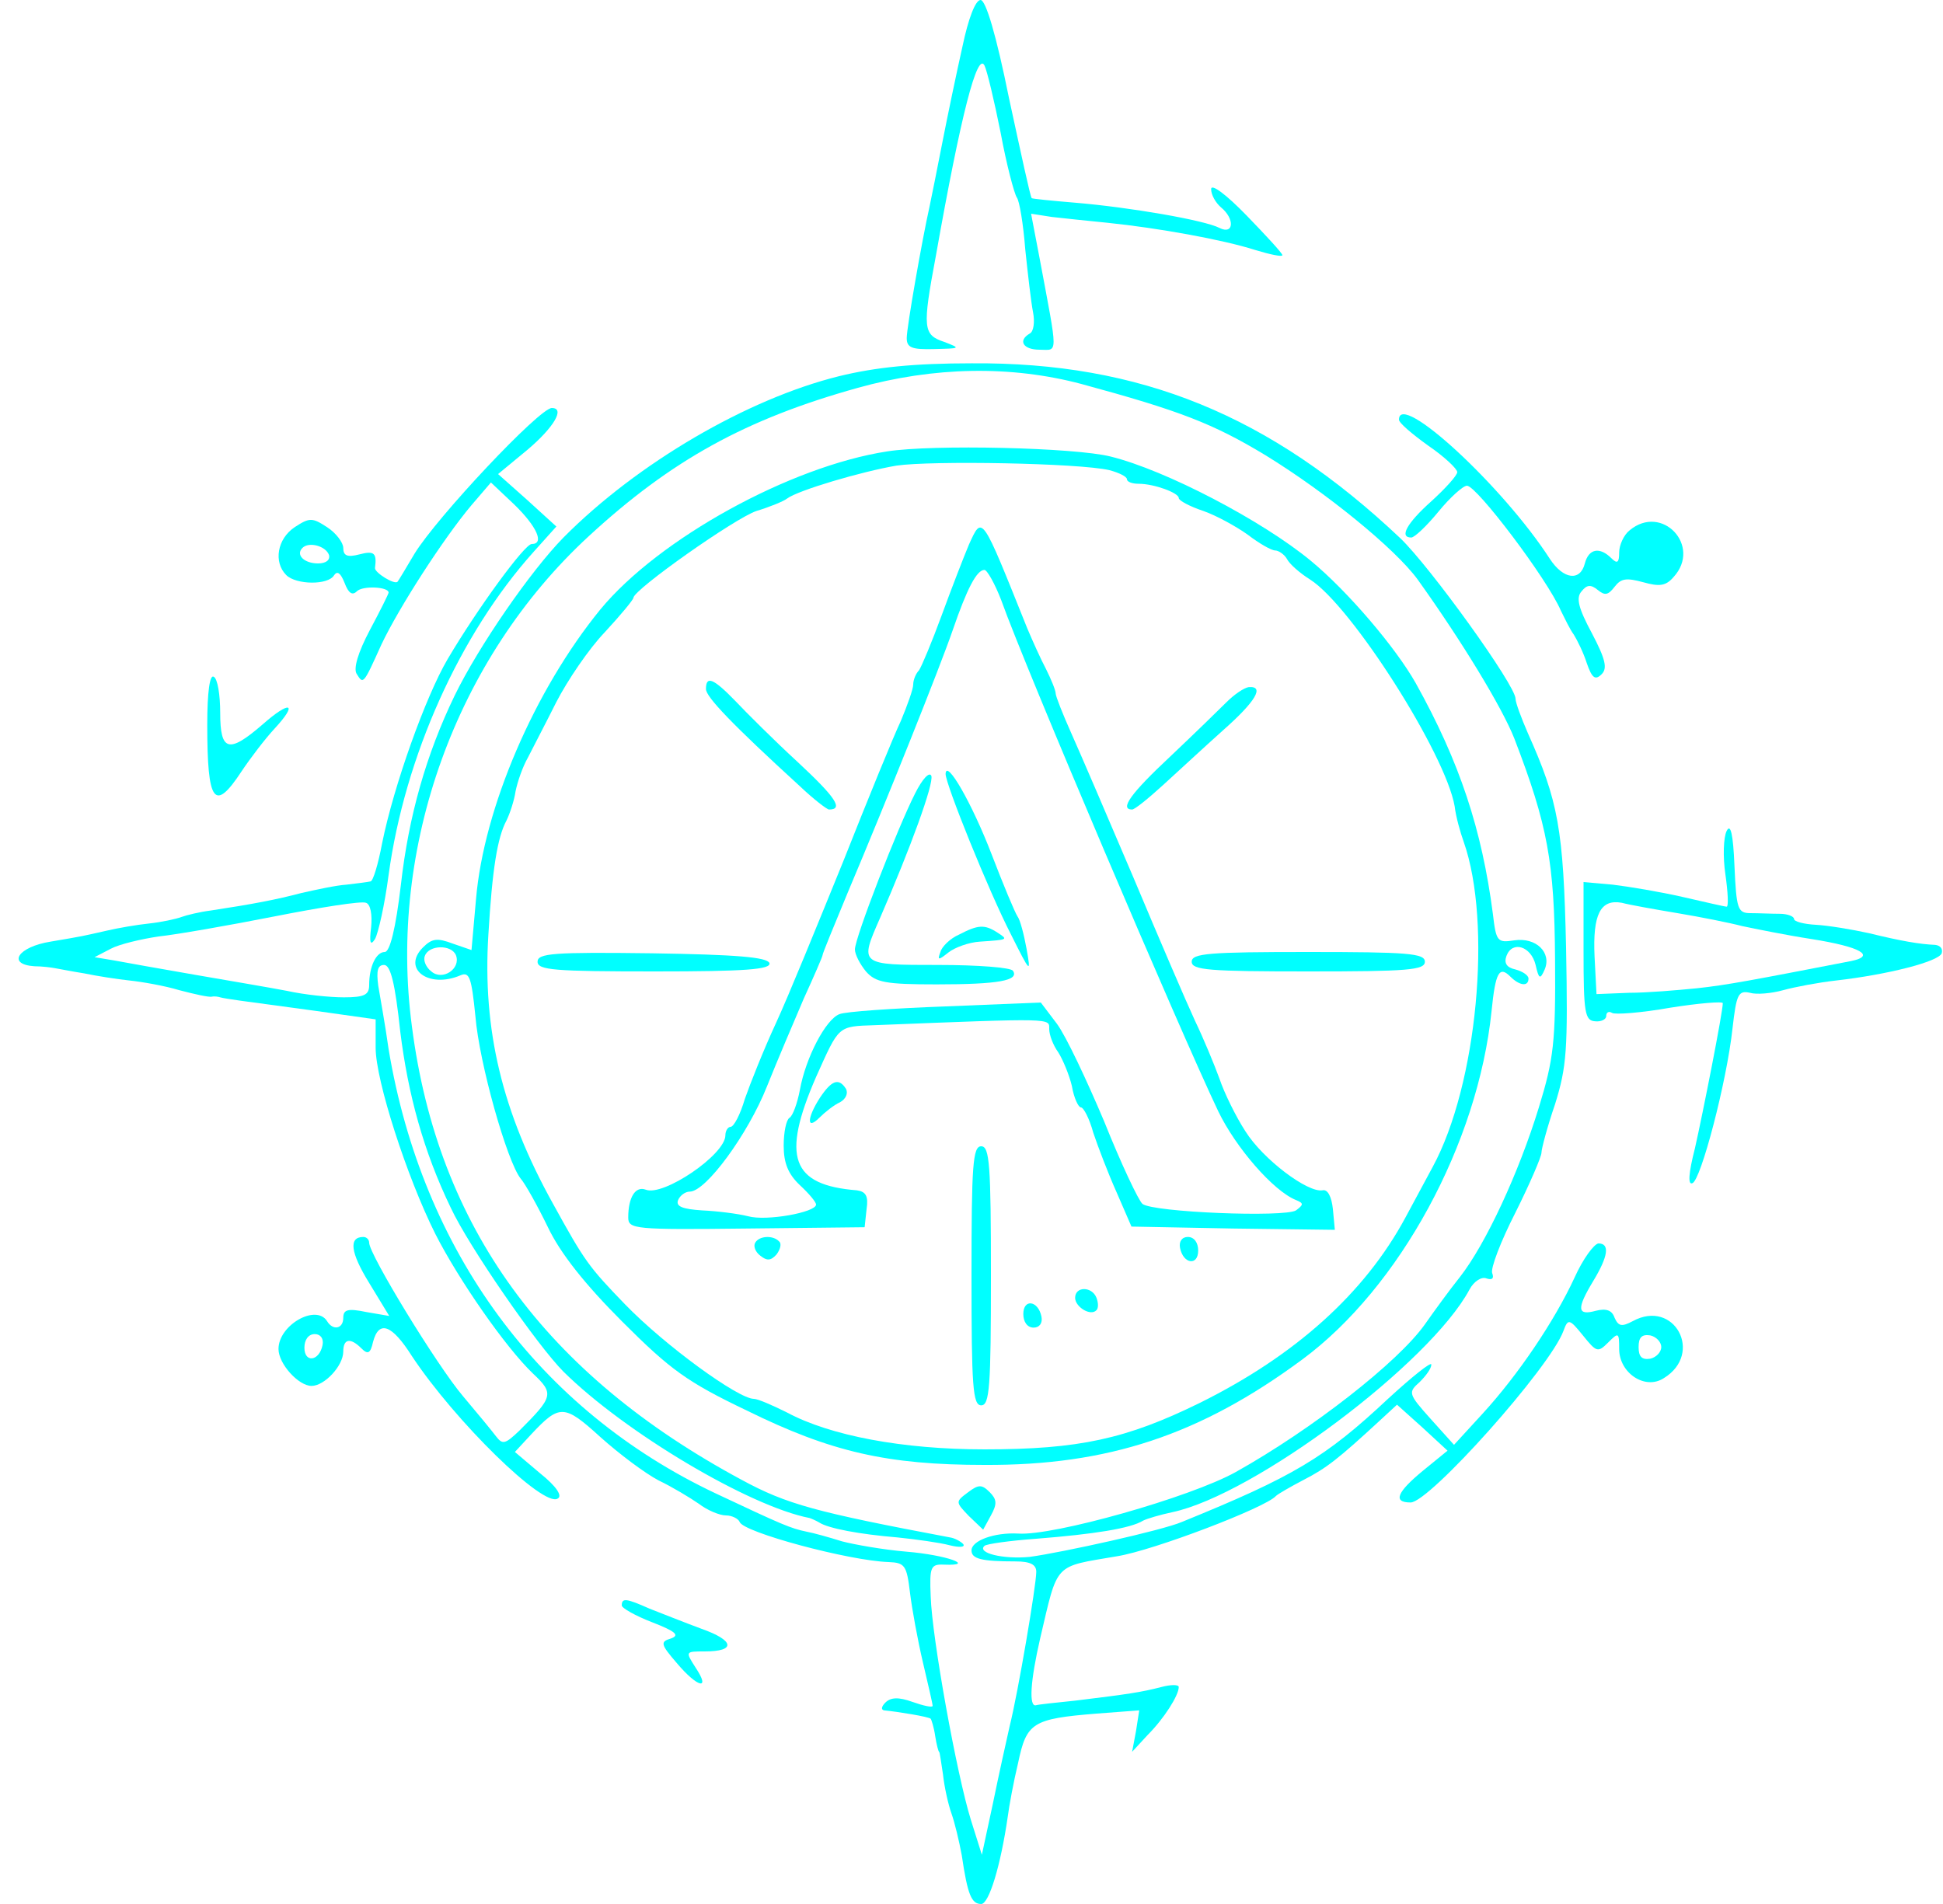<?xml version="1.0" standalone="no"?>
<!DOCTYPE svg PUBLIC "-//W3C//DTD SVG 20010904//EN"
 "http://www.w3.org/TR/2001/REC-SVG-20010904/DTD/svg10.dtd">
<svg version="1.0" xmlns="http://www.w3.org/2000/svg"
 width="300pt" height="294pt" viewBox="0 0 300 294"
 preserveAspectRatio="xMidYMid meet">
<g transform="translate(0,294) scale(0.1,-0.1)"
fill="#00FFFF" stroke="none">
<path d="M1486 2868 c-9 -40 -23 -107 -31 -148 -8 -41 -17 -86 -20 -100 -11
-49 -35 -185 -35 -202 0 -15 8 -18 43 -17 40 1 41 1 15 11 -33 11 -34 21 -13
133 39 220 64 315 75 294 4 -8 15 -54 25 -104 9 -49 21 -94 25 -100 4 -5 10
-41 13 -80 4 -38 9 -82 12 -97 3 -15 1 -30 -5 -33 -19 -11 -10 -25 15 -25 29
0 29 -13 0 142 l-13 68 32 -5 c17 -2 56 -6 86 -9 78 -8 178 -26 228 -42 23 -7
42 -11 42 -8 0 3 -25 30 -55 61 -32 33 -55 50 -55 41 0 -9 7 -21 15 -28 22
-18 20 -43 -2 -32 -23 12 -139 32 -223 39 -36 3 -66 6 -67 7 -2 1 -17 71 -35
154 -20 99 -36 152 -44 152 -8 0 -19 -29 -28 -72z"/>
<path d="M1295 2359 c-141 -35 -311 -134 -425 -249 -51 -52 -131 -168 -168
-244 -44 -91 -71 -186 -83 -292 -8 -68 -17 -104 -25 -104 -13 0 -24 -22 -24
-51 0 -15 -7 -19 -39 -19 -22 0 -61 4 -88 10 -26 5 -91 16 -143 25 -52 9 -108
19 -124 22 l-30 5 25 13 c13 7 47 15 74 19 28 3 108 17 179 31 71 14 134 24
141 21 7 -2 10 -18 8 -38 -3 -24 -1 -29 6 -18 5 9 15 53 21 99 25 183 110 372
224 499 l35 39 -45 41 -45 40 46 38 c40 34 58 64 37 64 -19 0 -177 -168 -212
-225 -13 -22 -25 -42 -26 -43 -4 -6 -36 14 -35 21 3 23 -1 27 -24 21 -19 -5
-25 -2 -25 10 0 8 -11 23 -25 32 -23 15 -27 15 -50 0 -27 -18 -33 -54 -13 -74
15 -15 65 -16 74 0 5 7 10 3 16 -12 6 -16 12 -20 19 -13 9 9 49 7 49 -2 0 -2
-13 -28 -29 -58 -18 -34 -26 -60 -20 -68 10 -16 10 -16 38 46 27 57 96 164
139 215 l30 35 36 -34 c35 -34 47 -61 27 -61 -11 0 -84 -100 -130 -178 -34
-58 -83 -195 -101 -284 -6 -32 -14 -59 -18 -59 -4 -1 -20 -3 -37 -5 -16 -1
-48 -8 -70 -13 -38 -10 -74 -17 -140 -27 -16 -2 -37 -7 -45 -10 -8 -3 -31 -8
-50 -10 -19 -2 -48 -7 -65 -11 -40 -9 -34 -8 -87 -17 -50 -8 -68 -35 -25 -38
12 0 27 -2 32 -3 6 -1 26 -5 45 -8 19 -4 51 -9 70 -11 19 -2 54 -8 77 -15 23
-6 45 -11 50 -10 4 1 10 0 13 -1 3 -1 16 -3 30 -5 14 -2 67 -9 118 -16 l92
-13 0 -44 c0 -50 48 -199 92 -287 36 -71 109 -176 151 -216 33 -31 31 -36 -21
-88 -22 -21 -26 -22 -36 -9 -6 8 -29 36 -51 62 -40 47 -145 219 -145 237 0 5
-4 9 -9 9 -23 0 -20 -24 9 -71 l31 -51 -35 6 c-29 6 -36 4 -36 -9 0 -17 -16
-20 -25 -5 -17 27 -75 -6 -75 -43 0 -23 31 -57 51 -57 20 0 49 31 49 53 0 20
11 22 28 5 10 -10 14 -8 18 10 9 34 29 27 60 -22 67 -101 203 -234 225 -220 8
4 -2 19 -27 39 l-39 33 25 27 c44 47 51 47 107 -4 29 -26 69 -56 90 -67 21
-10 49 -27 62 -36 13 -10 32 -18 42 -18 9 0 19 -5 21 -10 5 -16 169 -60 230
-62 25 -1 28 -5 33 -47 3 -25 12 -74 20 -108 8 -34 15 -64 15 -67 0 -3 -14 0
-31 6 -22 8 -34 7 -42 -1 -6 -6 -7 -11 -2 -12 21 -2 70 -10 72 -13 1 -1 5 -13
7 -27 2 -13 5 -24 6 -24 1 0 3 -16 6 -35 2 -19 8 -46 13 -60 5 -14 12 -43 16
-65 9 -61 15 -75 30 -75 12 0 30 59 41 135 2 16 9 54 16 83 13 62 22 68 121
76 l66 5 -5 -32 -6 -32 24 26 c25 25 48 61 48 74 0 4 -12 4 -27 0 -31 -8 -51
-11 -133 -21 -30 -3 -57 -6 -60 -7 -12 -4 -9 38 6 103 28 119 20 110 119 127
56 9 229 75 245 93 3 3 22 14 43 25 35 18 53 32 118 92 l26 24 39 -35 39 -36
-38 -31 c-40 -33 -47 -49 -19 -49 29 0 215 208 236 265 7 19 9 19 30 -7 21
-26 23 -27 39 -11 16 16 17 16 17 -10 0 -37 40 -64 69 -45 62 38 16 123 -48
88 -17 -9 -22 -8 -28 5 -4 12 -13 15 -29 11 -29 -8 -30 3 -4 46 23 38 26 58 8
58 -7 -1 -24 -24 -37 -53 -31 -67 -87 -150 -142 -210 l-44 -48 -36 40 c-35 39
-35 41 -17 57 10 10 18 21 18 27 0 5 -30 -19 -67 -53 -97 -91 -146 -120 -318
-190 -30 -13 -184 -47 -235 -54 -41 -4 -82 6 -70 17 3 3 39 8 80 11 89 7 146
16 165 28 6 3 26 9 45 13 127 27 398 230 459 344 7 13 19 20 26 17 9 -3 12 0
9 8 -3 7 13 49 36 94 22 44 40 86 40 92 0 6 9 40 21 75 18 58 20 83 17 242 -4
183 -12 226 -59 331 -10 23 -19 47 -19 53 0 21 -132 204 -178 248 -201 190
-402 272 -662 270 -88 0 -148 -6 -205 -20z m375 -12 c151 -41 203 -61 284
-110 93 -57 200 -144 235 -192 68 -95 130 -197 149 -245 52 -135 62 -192 63
-341 1 -128 -2 -154 -25 -229 -31 -101 -82 -211 -122 -262 -16 -20 -40 -53
-54 -73 -41 -58 -174 -162 -292 -228 -70 -39 -282 -99 -336 -95 -37 2 -72 -11
-72 -26 0 -13 15 -17 68 -17 23 0 32 -5 32 -16 0 -21 -28 -186 -41 -238 -5
-22 -17 -76 -26 -120 l-17 -79 -17 54 c-22 71 -60 281 -62 345 -2 46 0 50 21
49 50 -2 3 15 -58 20 -36 3 -81 11 -100 16 -19 6 -44 13 -55 15 -24 5 -36 10
-140 59 -273 129 -453 374 -505 686 -5 36 -13 80 -16 98 -3 23 -1 32 9 32 10
0 17 -28 25 -103 12 -97 36 -185 78 -272 28 -60 134 -213 174 -253 95 -94 287
-208 380 -226 3 -1 10 -4 15 -7 14 -9 61 -18 121 -23 29 -3 65 -8 80 -12 16
-4 25 -3 21 2 -4 4 -13 9 -20 10 -207 39 -252 51 -322 89 -303 163 -469 390
-509 700 -37 277 68 568 273 757 128 118 243 181 415 229 118 33 237 35 346 6z
m-1162 -264 c2 -8 -5 -13 -17 -13 -21 0 -35 13 -24 24 10 10 36 3 41 -11z
m-10 -1220 c-5 -25 -28 -28 -28 -4 0 12 6 21 16 21 9 0 14 -7 12 -17z m2067
-3 c0 -8 -8 -16 -17 -18 -13 -2 -18 3 -18 18 0 15 5 20 18 18 9 -2 17 -10 17
-18z"/>
<path d="M1370 2243 c-150 -23 -353 -135 -443 -244 -102 -125 -180 -307 -192
-447 l-7 -79 -29 10 c-24 9 -32 8 -46 -6 -33 -33 9 -64 58 -43 14 6 17 -4 23
-63 6 -73 49 -225 70 -251 7 -8 26 -42 42 -75 19 -40 57 -88 115 -146 74 -74
100 -93 192 -137 130 -64 217 -84 367 -84 190 -1 333 46 491 163 150 111 271
333 292 538 6 60 12 70 29 53 14 -14 28 -16 28 -3 0 5 -9 11 -20 14 -14 3 -18
10 -14 21 9 24 38 15 45 -14 5 -22 7 -23 14 -7 11 26 -13 50 -47 45 -26 -4
-28 -2 -33 41 -17 130 -51 234 -119 356 -31 55 -105 142 -162 189 -75 62 -224
140 -309 161 -55 14 -275 19 -345 8z m343 -29 c15 -4 27 -10 27 -14 0 -4 8 -7
18 -7 24 0 62 -14 62 -22 0 -4 17 -13 38 -20 20 -7 51 -24 69 -37 17 -13 36
-24 42 -24 5 0 14 -6 18 -13 4 -8 20 -22 36 -32 64 -41 209 -269 223 -350 2
-17 9 -41 14 -55 44 -125 21 -375 -48 -502 -15 -28 -34 -63 -42 -78 -63 -117
-170 -213 -317 -286 -114 -56 -187 -72 -333 -72 -126 0 -238 21 -305 57 -22
11 -45 21 -51 21 -24 0 -137 82 -199 146 -56 58 -62 66 -111 155 -79 142 -109
269 -100 415 6 102 14 151 28 177 5 10 12 31 14 45 3 15 11 38 19 52 7 14 27
52 44 86 17 33 50 82 75 108 24 26 44 50 44 53 1 13 157 123 190 134 20 6 42
15 47 19 17 13 116 42 169 51 54 8 282 4 329 -7z m-1009 -749 c8 -21 -21 -40
-38 -25 -8 6 -13 17 -10 24 6 17 41 18 48 1z"/>
<path d="M1496 2099 c-8 -19 -27 -68 -42 -109 -15 -41 -31 -79 -35 -85 -5 -5
-9 -15 -9 -22 0 -7 -9 -32 -19 -56 -11 -23 -51 -121 -89 -217 -39 -96 -85
-209 -104 -250 -19 -41 -40 -94 -48 -117 -7 -24 -17 -43 -22 -43 -4 0 -8 -6
-8 -13 0 -30 -96 -95 -123 -84 -16 6 -27 -12 -27 -43 0 -18 10 -19 183 -17
l182 2 3 28 c3 20 -1 27 -15 29 -101 8 -117 51 -63 175 36 80 33 78 91 80 278
11 269 11 269 -6 0 -9 6 -25 14 -36 7 -11 17 -35 21 -52 3 -18 10 -33 14 -33
4 0 13 -17 19 -39 7 -21 23 -63 36 -92 l23 -53 157 -3 157 -2 -3 32 c-2 19 -8
31 -16 29 -23 -4 -92 48 -119 91 -15 23 -33 60 -40 81 -8 22 -25 63 -38 90
-13 28 -56 128 -95 221 -40 94 -83 194 -96 223 -13 29 -24 57 -24 61 0 5 -7
22 -15 38 -8 15 -21 44 -29 63 -71 177 -69 175 -90 129z m50 -86 c37 -104 275
-663 335 -789 27 -56 85 -123 120 -137 12 -5 12 -7 0 -16 -18 -11 -220 -3
-237 10 -6 5 -33 62 -59 127 -27 64 -59 132 -73 151 l-25 33 -147 -6 c-81 -3
-155 -8 -164 -12 -21 -8 -52 -67 -61 -117 -4 -21 -11 -40 -16 -43 -5 -3 -9
-22 -9 -43 0 -27 7 -44 25 -61 14 -13 25 -26 25 -30 0 -12 -77 -26 -105 -18
-16 4 -48 8 -71 9 -30 2 -41 6 -37 16 3 7 11 13 18 13 25 0 90 89 119 162 16
40 42 101 57 136 16 35 29 65 29 67 0 3 18 46 39 97 60 142 142 347 162 405
22 64 37 93 49 93 4 0 16 -21 26 -47z"/>
<path d="M1413 1715 c-27 -53 -93 -223 -93 -241 0 -8 8 -23 17 -34 15 -17 30
-20 109 -20 96 0 128 6 118 21 -3 5 -54 9 -115 9 -123 0 -122 0 -90 73 47 108
83 207 79 219 -3 7 -14 -5 -25 -27z"/>
<path d="M1460 1745 c0 -16 67 -182 101 -248 30 -60 31 -61 24 -22 -4 22 -10
45 -14 50 -4 6 -22 49 -40 96 -30 78 -70 148 -71 124z"/>
<path d="M1481 1497 c-14 -6 -27 -19 -29 -27 -5 -13 -3 -13 12 -1 10 8 32 16
49 17 44 3 44 3 27 14 -20 13 -30 12 -59 -3z"/>
<path d="M1090 1876 c0 -12 40 -54 145 -150 21 -20 42 -36 45 -36 23 0 10 19
-48 73 -37 34 -80 77 -97 95 -34 35 -45 39 -45 18z"/>
<path d="M1894 1856 c-11 -11 -50 -49 -87 -84 -61 -57 -79 -82 -59 -82 4 0 25
17 48 38 22 20 63 58 92 84 51 45 65 69 40 67 -7 -1 -22 -11 -34 -23z"/>
<path d="M830 1455 c0 -13 26 -15 181 -15 140 0 180 3 177 13 -4 9 -51 13
-181 15 -153 2 -177 0 -177 -13z"/>
<path d="M1840 1455 c0 -13 27 -15 180 -15 153 0 180 2 180 15 0 13 -27 15
-180 15 -153 0 -180 -2 -180 -15z"/>
<path d="M1266 1245 c-20 -31 -21 -51 -1 -31 9 9 23 20 32 24 9 5 13 14 9 21
-11 17 -22 13 -40 -14z"/>
<path d="M1500 970 c0 -171 2 -200 15 -200 13 0 15 29 15 200 0 171 -2 200
-15 200 -13 0 -15 -29 -15 -200z"/>
<path d="M1166 1021 c-3 -5 0 -14 8 -20 10 -8 16 -8 25 2 6 8 8 17 4 20 -9 10
-31 9 -37 -2z"/>
<path d="M1822 1013 c5 -25 28 -28 28 -4 0 12 -6 21 -16 21 -9 0 -14 -7 -12
-17z"/>
<path d="M1660 936 c0 -14 24 -29 33 -19 3 3 3 11 0 19 -7 18 -33 18 -33 0z"/>
<path d="M1580 911 c0 -12 6 -21 16 -21 9 0 14 7 12 17 -5 25 -28 28 -28 4z"/>
<path d="M1495 636 c-20 -15 -20 -15 1 -37 l22 -21 12 22 c10 18 9 25 -2 36
-12 12 -17 12 -33 0z"/>
<path d="M2160 2292 c0 -5 20 -22 45 -40 25 -17 45 -36 45 -41 0 -5 -18 -25
-40 -45 -38 -34 -50 -56 -31 -56 5 0 24 18 42 40 18 22 38 40 44 40 15 0 124
-144 145 -193 6 -12 14 -29 20 -37 5 -8 15 -28 20 -44 8 -23 13 -27 23 -17 9
9 6 23 -15 63 -21 39 -25 55 -16 65 8 10 14 11 25 2 11 -9 16 -8 26 5 10 13
18 14 44 7 25 -7 35 -6 47 8 44 48 -18 114 -68 72 -9 -7 -16 -23 -16 -34 0
-16 -3 -18 -12 -9 -18 18 -35 15 -41 -8 -7 -28 -33 -25 -54 7 -73 113 -233
260 -233 215z"/>
<path d="M320 1821 c0 -121 11 -136 53 -72 14 21 37 51 51 66 37 40 24 44 -19
6 -52 -45 -65 -41 -65 18 0 28 -4 53 -10 56 -6 4 -10 -23 -10 -74z"/>
<path d="M2666 1657 c-5 -10 -6 -40 -2 -67 4 -28 5 -50 2 -50 -3 0 -33 7 -68
15 -35 8 -83 16 -108 19 l-45 4 0 -107 c0 -95 2 -107 18 -108 9 -1 17 3 17 8
0 6 4 8 9 5 4 -3 45 0 90 8 44 7 81 10 81 7 0 -14 -31 -171 -43 -224 -10 -39
-11 -57 -4 -54 13 4 53 156 62 239 6 53 9 59 27 55 10 -3 33 -1 51 4 18 5 55
12 82 15 79 9 158 29 163 42 2 7 -2 12 -10 13 -24 1 -53 6 -102 18 -27 6 -64
12 -82 13 -19 1 -34 5 -34 9 0 4 -10 8 -22 8 -13 0 -33 1 -45 1 -20 0 -22 6
-25 73 -2 49 -6 66 -12 54z m-76 -127 c36 -6 81 -15 100 -20 19 -4 68 -14 107
-20 76 -12 100 -26 61 -34 -150 -29 -191 -37 -238 -42 -30 -3 -77 -7 -105 -7
l-50 -2 -3 58 c-3 65 9 89 42 83 11 -3 50 -10 86 -16z"/>
<path d="M960 461 c0 -4 21 -16 47 -26 36 -14 43 -20 29 -25 -17 -5 -16 -9 9
-38 32 -38 53 -43 29 -7 -16 25 -16 25 14 25 49 0 46 17 -5 35 -27 10 -62 24
-80 31 -36 16 -43 17 -43 5z"/>
</g>
</svg>
